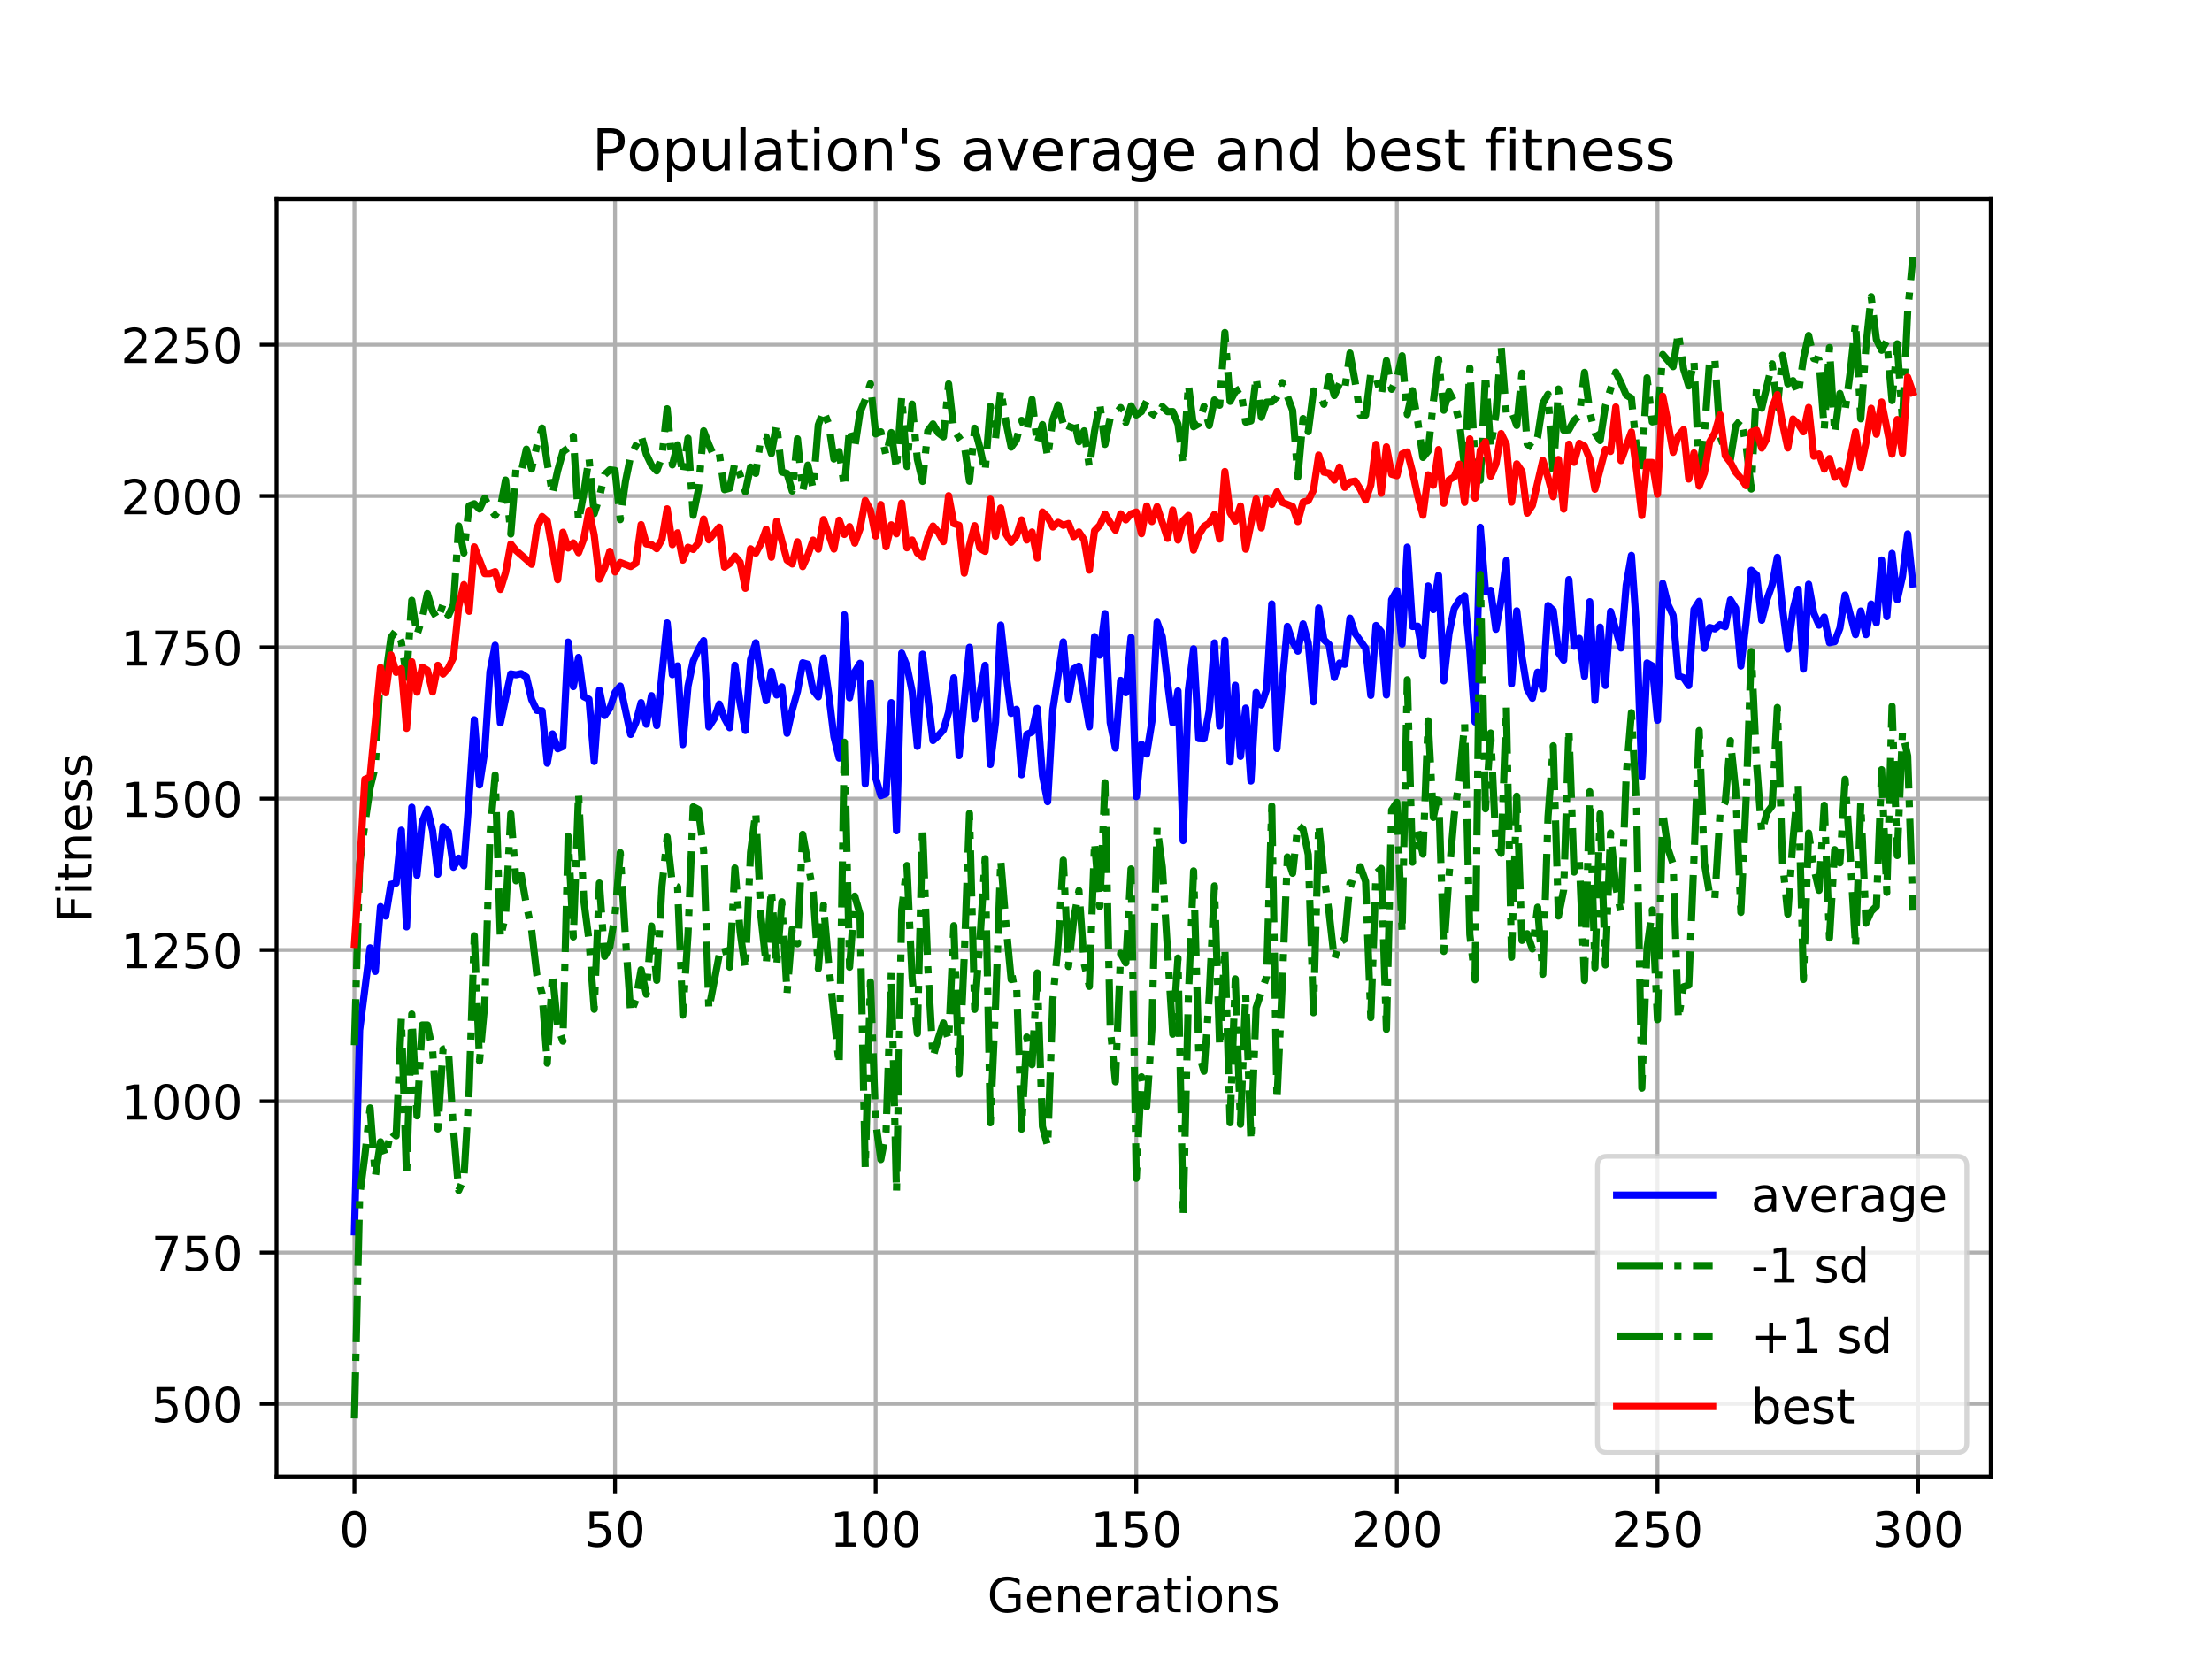 <?xml version="1.0" encoding="utf-8" standalone="no"?>
<!DOCTYPE svg PUBLIC "-//W3C//DTD SVG 1.1//EN"
  "http://www.w3.org/Graphics/SVG/1.1/DTD/svg11.dtd">
<!-- Created with matplotlib (https://matplotlib.org/) -->
<svg height="345.6pt" version="1.1" viewBox="0 0 460.8 345.6" width="460.8pt" xmlns="http://www.w3.org/2000/svg" xmlns:xlink="http://www.w3.org/1999/xlink">
 <defs>
  <style type="text/css">
*{stroke-linecap:butt;stroke-linejoin:round;}
  </style>
 </defs>
 <g id="figure_1">
  <g id="patch_1">
   <path d="M 0 345.6 
L 460.8 345.6 
L 460.8 0 
L 0 0 
z
" style="fill:#ffffff;"/>
  </g>
  <g id="axes_1">
   <g id="patch_2">
    <path d="M 57.6 307.584 
L 414.72 307.584 
L 414.72 41.472 
L 57.6 41.472 
z
" style="fill:#ffffff;"/>
   </g>
   <g id="matplotlib.axis_1">
    <g id="xtick_1">
     <g id="line2d_1">
      <path clip-path="url(#p740093c67d)" d="M 73.833 307.584 
L 73.833 41.472 
" style="fill:none;stroke:#b0b0b0;stroke-linecap:square;stroke-width:0.8;"/>
     </g>
     <g id="line2d_2">
      <defs>
       <path d="M 0 0 
L 0 3.5 
" id="mdb027f3cef" style="stroke:#000000;stroke-width:0.8;"/>
      </defs>
      <g>
       <use style="stroke:#000000;stroke-width:0.8;" x="73.833" xlink:href="#mdb027f3cef" y="307.584"/>
      </g>
     </g>
     <g id="text_1">
      <!-- 0 -->
      <defs>
       <path d="M 31.781 66.406 
Q 24.172 66.406 20.328 58.906 
Q 16.5 51.422 16.5 36.375 
Q 16.5 21.391 20.328 13.891 
Q 24.172 6.391 31.781 6.391 
Q 39.453 6.391 43.281 13.891 
Q 47.125 21.391 47.125 36.375 
Q 47.125 51.422 43.281 58.906 
Q 39.453 66.406 31.781 66.406 
z
M 31.781 74.219 
Q 44.047 74.219 50.516 64.516 
Q 56.984 54.828 56.984 36.375 
Q 56.984 17.969 50.516 8.266 
Q 44.047 -1.422 31.781 -1.422 
Q 19.531 -1.422 13.062 8.266 
Q 6.594 17.969 6.594 36.375 
Q 6.594 54.828 13.062 64.516 
Q 19.531 74.219 31.781 74.219 
z
" id="DejaVuSans-48"/>
      </defs>
      <g transform="translate(70.651 322.182)scale(0.1 -0.1)">
       <use xlink:href="#DejaVuSans-48"/>
      </g>
     </g>
    </g>
    <g id="xtick_2">
     <g id="line2d_3">
      <path clip-path="url(#p740093c67d)" d="M 128.123 307.584 
L 128.123 41.472 
" style="fill:none;stroke:#b0b0b0;stroke-linecap:square;stroke-width:0.8;"/>
     </g>
     <g id="line2d_4">
      <g>
       <use style="stroke:#000000;stroke-width:0.8;" x="128.123" xlink:href="#mdb027f3cef" y="307.584"/>
      </g>
     </g>
     <g id="text_2">
      <!-- 50 -->
      <defs>
       <path d="M 10.797 72.906 
L 49.516 72.906 
L 49.516 64.594 
L 19.828 64.594 
L 19.828 46.734 
Q 21.969 47.469 24.109 47.828 
Q 26.266 48.188 28.422 48.188 
Q 40.625 48.188 47.75 41.5 
Q 54.891 34.812 54.891 23.391 
Q 54.891 11.625 47.562 5.094 
Q 40.234 -1.422 26.906 -1.422 
Q 22.312 -1.422 17.547 -0.641 
Q 12.797 0.141 7.719 1.703 
L 7.719 11.625 
Q 12.109 9.234 16.797 8.062 
Q 21.484 6.891 26.703 6.891 
Q 35.156 6.891 40.078 11.328 
Q 45.016 15.766 45.016 23.391 
Q 45.016 31 40.078 35.438 
Q 35.156 39.891 26.703 39.891 
Q 22.75 39.891 18.812 39.016 
Q 14.891 38.141 10.797 36.281 
z
" id="DejaVuSans-53"/>
      </defs>
      <g transform="translate(121.76 322.182)scale(0.1 -0.1)">
       <use xlink:href="#DejaVuSans-53"/>
       <use x="63.623" xlink:href="#DejaVuSans-48"/>
      </g>
     </g>
    </g>
    <g id="xtick_3">
     <g id="line2d_5">
      <path clip-path="url(#p740093c67d)" d="M 182.413 307.584 
L 182.413 41.472 
" style="fill:none;stroke:#b0b0b0;stroke-linecap:square;stroke-width:0.8;"/>
     </g>
     <g id="line2d_6">
      <g>
       <use style="stroke:#000000;stroke-width:0.8;" x="182.413" xlink:href="#mdb027f3cef" y="307.584"/>
      </g>
     </g>
     <g id="text_3">
      <!-- 100 -->
      <defs>
       <path d="M 12.406 8.297 
L 28.516 8.297 
L 28.516 63.922 
L 10.984 60.406 
L 10.984 69.391 
L 28.422 72.906 
L 38.281 72.906 
L 38.281 8.297 
L 54.391 8.297 
L 54.391 0 
L 12.406 0 
z
" id="DejaVuSans-49"/>
      </defs>
      <g transform="translate(172.869 322.182)scale(0.1 -0.1)">
       <use xlink:href="#DejaVuSans-49"/>
       <use x="63.623" xlink:href="#DejaVuSans-48"/>
       <use x="127.246" xlink:href="#DejaVuSans-48"/>
      </g>
     </g>
    </g>
    <g id="xtick_4">
     <g id="line2d_7">
      <path clip-path="url(#p740093c67d)" d="M 236.703 307.584 
L 236.703 41.472 
" style="fill:none;stroke:#b0b0b0;stroke-linecap:square;stroke-width:0.8;"/>
     </g>
     <g id="line2d_8">
      <g>
       <use style="stroke:#000000;stroke-width:0.8;" x="236.703" xlink:href="#mdb027f3cef" y="307.584"/>
      </g>
     </g>
     <g id="text_4">
      <!-- 150 -->
      <g transform="translate(227.159 322.182)scale(0.1 -0.1)">
       <use xlink:href="#DejaVuSans-49"/>
       <use x="63.623" xlink:href="#DejaVuSans-53"/>
       <use x="127.246" xlink:href="#DejaVuSans-48"/>
      </g>
     </g>
    </g>
    <g id="xtick_5">
     <g id="line2d_9">
      <path clip-path="url(#p740093c67d)" d="M 290.993 307.584 
L 290.993 41.472 
" style="fill:none;stroke:#b0b0b0;stroke-linecap:square;stroke-width:0.8;"/>
     </g>
     <g id="line2d_10">
      <g>
       <use style="stroke:#000000;stroke-width:0.8;" x="290.993" xlink:href="#mdb027f3cef" y="307.584"/>
      </g>
     </g>
     <g id="text_5">
      <!-- 200 -->
      <defs>
       <path d="M 19.188 8.297 
L 53.609 8.297 
L 53.609 0 
L 7.328 0 
L 7.328 8.297 
Q 12.938 14.109 22.625 23.891 
Q 32.328 33.688 34.812 36.531 
Q 39.547 41.844 41.422 45.531 
Q 43.312 49.219 43.312 52.781 
Q 43.312 58.594 39.234 62.25 
Q 35.156 65.922 28.609 65.922 
Q 23.969 65.922 18.812 64.312 
Q 13.672 62.703 7.812 59.422 
L 7.812 69.391 
Q 13.766 71.781 18.938 73 
Q 24.125 74.219 28.422 74.219 
Q 39.75 74.219 46.484 68.547 
Q 53.219 62.891 53.219 53.422 
Q 53.219 48.922 51.531 44.891 
Q 49.859 40.875 45.406 35.406 
Q 44.188 33.984 37.641 27.219 
Q 31.109 20.453 19.188 8.297 
z
" id="DejaVuSans-50"/>
      </defs>
      <g transform="translate(281.449 322.182)scale(0.1 -0.1)">
       <use xlink:href="#DejaVuSans-50"/>
       <use x="63.623" xlink:href="#DejaVuSans-48"/>
       <use x="127.246" xlink:href="#DejaVuSans-48"/>
      </g>
     </g>
    </g>
    <g id="xtick_6">
     <g id="line2d_11">
      <path clip-path="url(#p740093c67d)" d="M 345.283 307.584 
L 345.283 41.472 
" style="fill:none;stroke:#b0b0b0;stroke-linecap:square;stroke-width:0.8;"/>
     </g>
     <g id="line2d_12">
      <g>
       <use style="stroke:#000000;stroke-width:0.8;" x="345.283" xlink:href="#mdb027f3cef" y="307.584"/>
      </g>
     </g>
     <g id="text_6">
      <!-- 250 -->
      <g transform="translate(335.739 322.182)scale(0.1 -0.1)">
       <use xlink:href="#DejaVuSans-50"/>
       <use x="63.623" xlink:href="#DejaVuSans-53"/>
       <use x="127.246" xlink:href="#DejaVuSans-48"/>
      </g>
     </g>
    </g>
    <g id="xtick_7">
     <g id="line2d_13">
      <path clip-path="url(#p740093c67d)" d="M 399.573 307.584 
L 399.573 41.472 
" style="fill:none;stroke:#b0b0b0;stroke-linecap:square;stroke-width:0.8;"/>
     </g>
     <g id="line2d_14">
      <g>
       <use style="stroke:#000000;stroke-width:0.8;" x="399.573" xlink:href="#mdb027f3cef" y="307.584"/>
      </g>
     </g>
     <g id="text_7">
      <!-- 300 -->
      <defs>
       <path d="M 40.578 39.312 
Q 47.656 37.797 51.625 33 
Q 55.609 28.219 55.609 21.188 
Q 55.609 10.406 48.188 4.484 
Q 40.766 -1.422 27.094 -1.422 
Q 22.516 -1.422 17.656 -0.516 
Q 12.797 0.391 7.625 2.203 
L 7.625 11.719 
Q 11.719 9.328 16.594 8.109 
Q 21.484 6.891 26.812 6.891 
Q 36.078 6.891 40.938 10.547 
Q 45.797 14.203 45.797 21.188 
Q 45.797 27.641 41.281 31.266 
Q 36.766 34.906 28.719 34.906 
L 20.219 34.906 
L 20.219 43.016 
L 29.109 43.016 
Q 36.375 43.016 40.234 45.922 
Q 44.094 48.828 44.094 54.297 
Q 44.094 59.906 40.109 62.906 
Q 36.141 65.922 28.719 65.922 
Q 24.656 65.922 20.016 65.031 
Q 15.375 64.156 9.812 62.312 
L 9.812 71.094 
Q 15.438 72.656 20.344 73.438 
Q 25.25 74.219 29.594 74.219 
Q 40.828 74.219 47.359 69.109 
Q 53.906 64.016 53.906 55.328 
Q 53.906 49.266 50.438 45.094 
Q 46.969 40.922 40.578 39.312 
z
" id="DejaVuSans-51"/>
      </defs>
      <g transform="translate(390.029 322.182)scale(0.1 -0.1)">
       <use xlink:href="#DejaVuSans-51"/>
       <use x="63.623" xlink:href="#DejaVuSans-48"/>
       <use x="127.246" xlink:href="#DejaVuSans-48"/>
      </g>
     </g>
    </g>
    <g id="text_8">
     <!-- Generations -->
     <defs>
      <path d="M 59.516 10.406 
L 59.516 29.984 
L 43.406 29.984 
L 43.406 38.094 
L 69.281 38.094 
L 69.281 6.781 
Q 63.578 2.734 56.688 0.656 
Q 49.812 -1.422 42 -1.422 
Q 24.906 -1.422 15.25 8.562 
Q 5.609 18.562 5.609 36.375 
Q 5.609 54.25 15.25 64.234 
Q 24.906 74.219 42 74.219 
Q 49.125 74.219 55.547 72.453 
Q 61.969 70.703 67.391 67.281 
L 67.391 56.781 
Q 61.922 61.422 55.766 63.766 
Q 49.609 66.109 42.828 66.109 
Q 29.438 66.109 22.719 58.641 
Q 16.016 51.172 16.016 36.375 
Q 16.016 21.625 22.719 14.156 
Q 29.438 6.688 42.828 6.688 
Q 48.047 6.688 52.141 7.594 
Q 56.25 8.5 59.516 10.406 
z
" id="DejaVuSans-71"/>
      <path d="M 56.203 29.594 
L 56.203 25.203 
L 14.891 25.203 
Q 15.484 15.922 20.484 11.062 
Q 25.484 6.203 34.422 6.203 
Q 39.594 6.203 44.453 7.469 
Q 49.312 8.734 54.109 11.281 
L 54.109 2.781 
Q 49.266 0.734 44.188 -0.344 
Q 39.109 -1.422 33.891 -1.422 
Q 20.797 -1.422 13.156 6.188 
Q 5.516 13.812 5.516 26.812 
Q 5.516 40.234 12.766 48.109 
Q 20.016 56 32.328 56 
Q 43.359 56 49.781 48.891 
Q 56.203 41.797 56.203 29.594 
z
M 47.219 32.234 
Q 47.125 39.594 43.094 43.984 
Q 39.062 48.391 32.422 48.391 
Q 24.906 48.391 20.391 44.141 
Q 15.875 39.891 15.188 32.172 
z
" id="DejaVuSans-101"/>
      <path d="M 54.891 33.016 
L 54.891 0 
L 45.906 0 
L 45.906 32.719 
Q 45.906 40.484 42.875 44.328 
Q 39.844 48.188 33.797 48.188 
Q 26.516 48.188 22.312 43.547 
Q 18.109 38.922 18.109 30.906 
L 18.109 0 
L 9.078 0 
L 9.078 54.688 
L 18.109 54.688 
L 18.109 46.188 
Q 21.344 51.125 25.703 53.562 
Q 30.078 56 35.797 56 
Q 45.219 56 50.047 50.172 
Q 54.891 44.344 54.891 33.016 
z
" id="DejaVuSans-110"/>
      <path d="M 41.109 46.297 
Q 39.594 47.172 37.812 47.578 
Q 36.031 48 33.891 48 
Q 26.266 48 22.188 43.047 
Q 18.109 38.094 18.109 28.812 
L 18.109 0 
L 9.078 0 
L 9.078 54.688 
L 18.109 54.688 
L 18.109 46.188 
Q 20.953 51.172 25.484 53.578 
Q 30.031 56 36.531 56 
Q 37.453 56 38.578 55.875 
Q 39.703 55.766 41.062 55.516 
z
" id="DejaVuSans-114"/>
      <path d="M 34.281 27.484 
Q 23.391 27.484 19.188 25 
Q 14.984 22.516 14.984 16.5 
Q 14.984 11.719 18.141 8.906 
Q 21.297 6.109 26.703 6.109 
Q 34.188 6.109 38.703 11.406 
Q 43.219 16.703 43.219 25.484 
L 43.219 27.484 
z
M 52.203 31.203 
L 52.203 0 
L 43.219 0 
L 43.219 8.297 
Q 40.141 3.328 35.547 0.953 
Q 30.953 -1.422 24.312 -1.422 
Q 15.922 -1.422 10.953 3.297 
Q 6 8.016 6 15.922 
Q 6 25.141 12.172 29.828 
Q 18.359 34.516 30.609 34.516 
L 43.219 34.516 
L 43.219 35.406 
Q 43.219 41.609 39.141 45 
Q 35.062 48.391 27.688 48.391 
Q 23 48.391 18.547 47.266 
Q 14.109 46.141 10.016 43.891 
L 10.016 52.203 
Q 14.938 54.109 19.578 55.047 
Q 24.219 56 28.609 56 
Q 40.484 56 46.344 49.844 
Q 52.203 43.703 52.203 31.203 
z
" id="DejaVuSans-97"/>
      <path d="M 18.312 70.219 
L 18.312 54.688 
L 36.812 54.688 
L 36.812 47.703 
L 18.312 47.703 
L 18.312 18.016 
Q 18.312 11.328 20.141 9.422 
Q 21.969 7.516 27.594 7.516 
L 36.812 7.516 
L 36.812 0 
L 27.594 0 
Q 17.188 0 13.234 3.875 
Q 9.281 7.766 9.281 18.016 
L 9.281 47.703 
L 2.688 47.703 
L 2.688 54.688 
L 9.281 54.688 
L 9.281 70.219 
z
" id="DejaVuSans-116"/>
      <path d="M 9.422 54.688 
L 18.406 54.688 
L 18.406 0 
L 9.422 0 
z
M 9.422 75.984 
L 18.406 75.984 
L 18.406 64.594 
L 9.422 64.594 
z
" id="DejaVuSans-105"/>
      <path d="M 30.609 48.391 
Q 23.391 48.391 19.188 42.75 
Q 14.984 37.109 14.984 27.297 
Q 14.984 17.484 19.156 11.844 
Q 23.344 6.203 30.609 6.203 
Q 37.797 6.203 41.984 11.859 
Q 46.188 17.531 46.188 27.297 
Q 46.188 37.016 41.984 42.703 
Q 37.797 48.391 30.609 48.391 
z
M 30.609 56 
Q 42.328 56 49.016 48.375 
Q 55.719 40.766 55.719 27.297 
Q 55.719 13.875 49.016 6.219 
Q 42.328 -1.422 30.609 -1.422 
Q 18.844 -1.422 12.172 6.219 
Q 5.516 13.875 5.516 27.297 
Q 5.516 40.766 12.172 48.375 
Q 18.844 56 30.609 56 
z
" id="DejaVuSans-111"/>
      <path d="M 44.281 53.078 
L 44.281 44.578 
Q 40.484 46.531 36.375 47.5 
Q 32.281 48.484 27.875 48.484 
Q 21.188 48.484 17.844 46.438 
Q 14.5 44.391 14.5 40.281 
Q 14.5 37.156 16.891 35.375 
Q 19.281 33.594 26.516 31.984 
L 29.594 31.297 
Q 39.156 29.25 43.188 25.516 
Q 47.219 21.781 47.219 15.094 
Q 47.219 7.469 41.188 3.016 
Q 35.156 -1.422 24.609 -1.422 
Q 20.219 -1.422 15.453 -0.562 
Q 10.688 0.297 5.422 2 
L 5.422 11.281 
Q 10.406 8.688 15.234 7.391 
Q 20.062 6.109 24.812 6.109 
Q 31.156 6.109 34.562 8.281 
Q 37.984 10.453 37.984 14.406 
Q 37.984 18.062 35.516 20.016 
Q 33.062 21.969 24.703 23.781 
L 21.578 24.516 
Q 13.234 26.266 9.516 29.906 
Q 5.812 33.547 5.812 39.891 
Q 5.812 47.609 11.281 51.797 
Q 16.75 56 26.812 56 
Q 31.781 56 36.172 55.266 
Q 40.578 54.547 44.281 53.078 
z
" id="DejaVuSans-115"/>
     </defs>
     <g transform="translate(205.662 335.861)scale(0.1 -0.1)">
      <use xlink:href="#DejaVuSans-71"/>
      <use x="77.49" xlink:href="#DejaVuSans-101"/>
      <use x="139.014" xlink:href="#DejaVuSans-110"/>
      <use x="202.393" xlink:href="#DejaVuSans-101"/>
      <use x="263.916" xlink:href="#DejaVuSans-114"/>
      <use x="305.029" xlink:href="#DejaVuSans-97"/>
      <use x="366.309" xlink:href="#DejaVuSans-116"/>
      <use x="405.518" xlink:href="#DejaVuSans-105"/>
      <use x="433.301" xlink:href="#DejaVuSans-111"/>
      <use x="494.482" xlink:href="#DejaVuSans-110"/>
      <use x="557.861" xlink:href="#DejaVuSans-115"/>
     </g>
    </g>
   </g>
   <g id="matplotlib.axis_2">
    <g id="ytick_1">
     <g id="line2d_15">
      <path clip-path="url(#p740093c67d)" d="M 57.6 292.453 
L 414.72 292.453 
" style="fill:none;stroke:#b0b0b0;stroke-linecap:square;stroke-width:0.8;"/>
     </g>
     <g id="line2d_16">
      <defs>
       <path d="M 0 0 
L -3.5 0 
" id="mb8bc214960" style="stroke:#000000;stroke-width:0.8;"/>
      </defs>
      <g>
       <use style="stroke:#000000;stroke-width:0.8;" x="57.6" xlink:href="#mb8bc214960" y="292.453"/>
      </g>
     </g>
     <g id="text_9">
      <!-- 500 -->
      <g transform="translate(31.512 296.252)scale(0.1 -0.1)">
       <use xlink:href="#DejaVuSans-53"/>
       <use x="63.623" xlink:href="#DejaVuSans-48"/>
       <use x="127.246" xlink:href="#DejaVuSans-48"/>
      </g>
     </g>
    </g>
    <g id="ytick_2">
     <g id="line2d_17">
      <path clip-path="url(#p740093c67d)" d="M 57.6 260.931 
L 414.72 260.931 
" style="fill:none;stroke:#b0b0b0;stroke-linecap:square;stroke-width:0.8;"/>
     </g>
     <g id="line2d_18">
      <g>
       <use style="stroke:#000000;stroke-width:0.8;" x="57.6" xlink:href="#mb8bc214960" y="260.931"/>
      </g>
     </g>
     <g id="text_10">
      <!-- 750 -->
      <defs>
       <path d="M 8.203 72.906 
L 55.078 72.906 
L 55.078 68.703 
L 28.609 0 
L 18.312 0 
L 43.219 64.594 
L 8.203 64.594 
z
" id="DejaVuSans-55"/>
      </defs>
      <g transform="translate(31.512 264.731)scale(0.1 -0.1)">
       <use xlink:href="#DejaVuSans-55"/>
       <use x="63.623" xlink:href="#DejaVuSans-53"/>
       <use x="127.246" xlink:href="#DejaVuSans-48"/>
      </g>
     </g>
    </g>
    <g id="ytick_3">
     <g id="line2d_19">
      <path clip-path="url(#p740093c67d)" d="M 57.6 229.41 
L 414.72 229.41 
" style="fill:none;stroke:#b0b0b0;stroke-linecap:square;stroke-width:0.8;"/>
     </g>
     <g id="line2d_20">
      <g>
       <use style="stroke:#000000;stroke-width:0.8;" x="57.6" xlink:href="#mb8bc214960" y="229.41"/>
      </g>
     </g>
     <g id="text_11">
      <!-- 1000 -->
      <g transform="translate(25.15 233.209)scale(0.1 -0.1)">
       <use xlink:href="#DejaVuSans-49"/>
       <use x="63.623" xlink:href="#DejaVuSans-48"/>
       <use x="127.246" xlink:href="#DejaVuSans-48"/>
       <use x="190.869" xlink:href="#DejaVuSans-48"/>
      </g>
     </g>
    </g>
    <g id="ytick_4">
     <g id="line2d_21">
      <path clip-path="url(#p740093c67d)" d="M 57.6 197.889 
L 414.72 197.889 
" style="fill:none;stroke:#b0b0b0;stroke-linecap:square;stroke-width:0.8;"/>
     </g>
     <g id="line2d_22">
      <g>
       <use style="stroke:#000000;stroke-width:0.8;" x="57.6" xlink:href="#mb8bc214960" y="197.889"/>
      </g>
     </g>
     <g id="text_12">
      <!-- 1250 -->
      <g transform="translate(25.15 201.688)scale(0.1 -0.1)">
       <use xlink:href="#DejaVuSans-49"/>
       <use x="63.623" xlink:href="#DejaVuSans-50"/>
       <use x="127.246" xlink:href="#DejaVuSans-53"/>
       <use x="190.869" xlink:href="#DejaVuSans-48"/>
      </g>
     </g>
    </g>
    <g id="ytick_5">
     <g id="line2d_23">
      <path clip-path="url(#p740093c67d)" d="M 57.6 166.368 
L 414.72 166.368 
" style="fill:none;stroke:#b0b0b0;stroke-linecap:square;stroke-width:0.8;"/>
     </g>
     <g id="line2d_24">
      <g>
       <use style="stroke:#000000;stroke-width:0.8;" x="57.6" xlink:href="#mb8bc214960" y="166.368"/>
      </g>
     </g>
     <g id="text_13">
      <!-- 1500 -->
      <g transform="translate(25.15 170.167)scale(0.1 -0.1)">
       <use xlink:href="#DejaVuSans-49"/>
       <use x="63.623" xlink:href="#DejaVuSans-53"/>
       <use x="127.246" xlink:href="#DejaVuSans-48"/>
       <use x="190.869" xlink:href="#DejaVuSans-48"/>
      </g>
     </g>
    </g>
    <g id="ytick_6">
     <g id="line2d_25">
      <path clip-path="url(#p740093c67d)" d="M 57.6 134.847 
L 414.72 134.847 
" style="fill:none;stroke:#b0b0b0;stroke-linecap:square;stroke-width:0.8;"/>
     </g>
     <g id="line2d_26">
      <g>
       <use style="stroke:#000000;stroke-width:0.8;" x="57.6" xlink:href="#mb8bc214960" y="134.847"/>
      </g>
     </g>
     <g id="text_14">
      <!-- 1750 -->
      <g transform="translate(25.15 138.646)scale(0.1 -0.1)">
       <use xlink:href="#DejaVuSans-49"/>
       <use x="63.623" xlink:href="#DejaVuSans-55"/>
       <use x="127.246" xlink:href="#DejaVuSans-53"/>
       <use x="190.869" xlink:href="#DejaVuSans-48"/>
      </g>
     </g>
    </g>
    <g id="ytick_7">
     <g id="line2d_27">
      <path clip-path="url(#p740093c67d)" d="M 57.6 103.325 
L 414.72 103.325 
" style="fill:none;stroke:#b0b0b0;stroke-linecap:square;stroke-width:0.8;"/>
     </g>
     <g id="line2d_28">
      <g>
       <use style="stroke:#000000;stroke-width:0.8;" x="57.6" xlink:href="#mb8bc214960" y="103.325"/>
      </g>
     </g>
     <g id="text_15">
      <!-- 2000 -->
      <g transform="translate(25.15 107.125)scale(0.1 -0.1)">
       <use xlink:href="#DejaVuSans-50"/>
       <use x="63.623" xlink:href="#DejaVuSans-48"/>
       <use x="127.246" xlink:href="#DejaVuSans-48"/>
       <use x="190.869" xlink:href="#DejaVuSans-48"/>
      </g>
     </g>
    </g>
    <g id="ytick_8">
     <g id="line2d_29">
      <path clip-path="url(#p740093c67d)" d="M 57.6 71.804 
L 414.72 71.804 
" style="fill:none;stroke:#b0b0b0;stroke-linecap:square;stroke-width:0.8;"/>
     </g>
     <g id="line2d_30">
      <g>
       <use style="stroke:#000000;stroke-width:0.8;" x="57.6" xlink:href="#mb8bc214960" y="71.804"/>
      </g>
     </g>
     <g id="text_16">
      <!-- 2250 -->
      <g transform="translate(25.15 75.603)scale(0.1 -0.1)">
       <use xlink:href="#DejaVuSans-50"/>
       <use x="63.623" xlink:href="#DejaVuSans-50"/>
       <use x="127.246" xlink:href="#DejaVuSans-53"/>
       <use x="190.869" xlink:href="#DejaVuSans-48"/>
      </g>
     </g>
    </g>
    <g id="text_17">
     <!-- Fitness -->
     <defs>
      <path d="M 9.812 72.906 
L 51.703 72.906 
L 51.703 64.594 
L 19.672 64.594 
L 19.672 43.109 
L 48.578 43.109 
L 48.578 34.812 
L 19.672 34.812 
L 19.672 0 
L 9.812 0 
z
" id="DejaVuSans-70"/>
     </defs>
     <g transform="translate(19.07 192.202)rotate(-90)scale(0.1 -0.1)">
      <use xlink:href="#DejaVuSans-70"/>
      <use x="57.41" xlink:href="#DejaVuSans-105"/>
      <use x="85.193" xlink:href="#DejaVuSans-116"/>
      <use x="124.402" xlink:href="#DejaVuSans-110"/>
      <use x="187.781" xlink:href="#DejaVuSans-101"/>
      <use x="249.305" xlink:href="#DejaVuSans-115"/>
      <use x="301.404" xlink:href="#DejaVuSans-115"/>
     </g>
    </g>
   </g>
   <g id="line2d_31">
    <path clip-path="url(#p740093c67d)" d="M 73.833 256.61 
L 74.919 214.611 
L 77.09 197.454 
L 78.176 202.368 
L 79.262 188.867 
L 80.348 190.83 
L 81.433 184.225 
L 82.519 183.977 
L 83.605 172.938 
L 84.691 193.079 
L 85.777 168.155 
L 86.862 182.341 
L 87.948 171.187 
L 89.034 168.592 
L 90.12 173.033 
L 91.206 182.113 
L 92.291 172.214 
L 93.377 173.279 
L 94.463 180.67 
L 95.549 178.779 
L 96.635 180.361 
L 97.72 166.261 
L 98.806 149.938 
L 99.892 163.528 
L 100.978 156.478 
L 102.064 139.941 
L 103.149 134.411 
L 104.235 150.592 
L 106.407 140.389 
L 107.493 140.574 
L 108.578 140.332 
L 109.664 141.047 
L 110.75 145.724 
L 111.836 147.987 
L 112.922 148.07 
L 114.007 158.997 
L 115.093 152.9 
L 116.179 155.974 
L 117.265 155.499 
L 118.351 133.759 
L 119.436 143.032 
L 120.522 136.953 
L 121.608 145.116 
L 122.694 145.668 
L 123.78 158.64 
L 124.865 143.78 
L 125.951 149.045 
L 127.037 147.566 
L 128.123 144.249 
L 129.209 142.935 
L 131.38 152.988 
L 132.466 150.512 
L 133.552 146.362 
L 134.638 150.869 
L 135.723 144.917 
L 136.809 151.156 
L 138.981 129.768 
L 140.067 140.549 
L 141.152 138.723 
L 142.238 155.113 
L 143.324 142.958 
L 144.41 137.706 
L 145.496 135.295 
L 146.581 133.457 
L 147.667 151.433 
L 148.753 149.722 
L 149.839 146.671 
L 150.925 149.603 
L 152.01 151.596 
L 153.096 138.604 
L 154.182 146.495 
L 155.268 152.178 
L 156.354 137.435 
L 157.439 133.911 
L 158.525 141.005 
L 159.611 145.965 
L 160.697 139.89 
L 161.783 144.772 
L 162.868 143.092 
L 163.954 152.758 
L 165.04 147.913 
L 166.126 144.016 
L 167.212 138.065 
L 168.297 138.381 
L 169.383 143.801 
L 170.469 145.162 
L 171.555 137.059 
L 172.641 144.644 
L 173.726 153.466 
L 174.812 157.922 
L 175.898 128.063 
L 176.984 145.364 
L 178.07 139.953 
L 179.155 138.182 
L 180.241 163.327 
L 181.327 142.243 
L 182.413 162.015 
L 183.499 165.751 
L 184.584 165.334 
L 185.67 146.366 
L 186.756 173.072 
L 187.842 136.045 
L 188.928 138.749 
L 190.013 144.004 
L 191.099 155.482 
L 192.185 136.282 
L 194.357 154.273 
L 195.442 153.269 
L 196.528 152.055 
L 197.614 148.355 
L 198.7 141.209 
L 199.786 157.399 
L 201.957 134.846 
L 203.043 149.738 
L 204.129 144.594 
L 205.215 138.603 
L 206.3 159.251 
L 207.386 150.447 
L 208.472 130.21 
L 209.558 140.25 
L 210.644 148.607 
L 211.729 147.77 
L 212.815 161.391 
L 213.901 152.987 
L 214.987 152.497 
L 216.073 147.581 
L 217.158 161.553 
L 218.244 167.009 
L 219.33 147.78 
L 221.502 133.721 
L 222.587 145.614 
L 223.673 139.337 
L 224.759 138.777 
L 226.931 151.402 
L 228.016 132.61 
L 229.102 136.469 
L 230.188 127.819 
L 231.274 150.518 
L 232.36 155.839 
L 233.445 141.736 
L 234.531 144.3 
L 235.617 132.787 
L 236.703 165.953 
L 237.789 155.029 
L 238.875 157.065 
L 239.96 150.317 
L 241.046 129.617 
L 242.132 132.666 
L 243.218 142.209 
L 244.304 150.584 
L 245.389 143.954 
L 246.475 175.114 
L 247.561 143.788 
L 248.647 135.16 
L 249.733 153.864 
L 250.818 153.916 
L 251.904 148.077 
L 252.99 133.938 
L 254.076 151.234 
L 255.162 133.406 
L 256.247 158.744 
L 257.333 142.754 
L 258.419 157.57 
L 259.505 147.513 
L 260.591 162.694 
L 261.676 144.262 
L 262.762 146.871 
L 263.848 143.623 
L 264.934 125.814 
L 266.02 155.929 
L 267.105 142.503 
L 268.191 130.489 
L 269.277 133.705 
L 270.363 135.641 
L 271.449 129.968 
L 272.534 133.979 
L 273.62 146.2 
L 274.706 126.677 
L 275.792 133.273 
L 276.878 134.287 
L 277.963 141.134 
L 279.049 138.121 
L 280.135 138.38 
L 281.221 128.778 
L 282.307 131.969 
L 284.478 135.056 
L 285.564 144.858 
L 286.65 130.302 
L 287.736 131.609 
L 288.821 144.777 
L 289.907 124.917 
L 290.993 123.017 
L 292.079 134.165 
L 293.165 113.98 
L 294.25 130.499 
L 295.336 130.446 
L 296.422 136.615 
L 297.508 122.067 
L 298.594 126.992 
L 299.679 119.865 
L 300.765 141.826 
L 301.851 131.985 
L 302.937 126.763 
L 304.023 125.024 
L 305.108 124.123 
L 306.194 135.679 
L 307.28 150.394 
L 308.366 109.846 
L 309.452 123.241 
L 310.537 122.964 
L 311.623 131.092 
L 312.709 124.939 
L 313.795 116.776 
L 314.881 142.486 
L 315.966 127.246 
L 317.052 136.822 
L 318.138 143.518 
L 319.224 145.456 
L 320.31 140.036 
L 321.395 143.479 
L 322.481 126.142 
L 323.567 127.162 
L 324.653 135.929 
L 325.739 137.526 
L 326.824 120.743 
L 327.91 134.621 
L 328.996 132.985 
L 330.082 140.913 
L 331.168 125.35 
L 332.253 145.906 
L 333.339 130.639 
L 334.425 142.8 
L 335.511 127.374 
L 337.682 134.979 
L 338.768 121.89 
L 339.854 115.705 
L 340.94 131.1 
L 342.026 161.829 
L 343.111 138.11 
L 344.197 138.721 
L 345.283 150.039 
L 346.369 121.525 
L 347.455 125.915 
L 348.54 128.194 
L 349.626 140.827 
L 350.712 141.191 
L 351.798 142.81 
L 352.884 126.965 
L 353.969 125.272 
L 355.055 135.05 
L 356.141 130.716 
L 357.227 131.012 
L 358.313 130.119 
L 359.398 130.553 
L 360.484 124.966 
L 361.57 126.716 
L 362.656 138.745 
L 363.742 129.693 
L 364.827 118.802 
L 365.913 119.771 
L 366.999 129.201 
L 368.085 124.911 
L 369.171 121.831 
L 370.256 116.1 
L 371.342 126.801 
L 372.428 135.199 
L 373.514 127.086 
L 374.6 122.762 
L 375.685 139.39 
L 376.771 121.711 
L 377.857 127.733 
L 378.943 130.231 
L 380.029 128.548 
L 381.114 133.893 
L 382.2 133.668 
L 383.286 130.862 
L 384.372 123.959 
L 386.543 132.206 
L 387.629 127.285 
L 388.715 132.2 
L 389.801 125.834 
L 390.887 129.76 
L 391.972 116.655 
L 393.058 128.461 
L 394.144 115.286 
L 395.23 124.924 
L 396.316 120.1 
L 397.401 111.224 
L 398.487 121.634 
L 398.487 121.634 
" style="fill:none;stroke:#0000ff;stroke-linecap:square;stroke-width:1.5;"/>
   </g>
   <g id="line2d_32">
    <path clip-path="url(#p740093c67d)" d="M 73.833 295.488 
L 74.919 249.198 
L 76.004 240.749 
L 77.09 230.798 
L 78.176 245.065 
L 79.262 237.85 
L 80.348 240.889 
L 81.433 235.624 
L 82.519 236.61 
L 83.605 212.168 
L 84.691 245.071 
L 85.777 211.248 
L 86.862 232.44 
L 87.948 213.527 
L 89.034 213.526 
L 90.12 218.774 
L 91.206 235.17 
L 92.291 218.58 
L 93.377 218.28 
L 94.463 235.367 
L 95.549 247.987 
L 96.635 245.513 
L 97.72 227.149 
L 98.806 194.931 
L 99.892 221.025 
L 100.978 209.192 
L 102.064 173.938 
L 103.149 161.444 
L 104.235 195.384 
L 105.321 190.609 
L 106.407 169.534 
L 107.493 183.487 
L 108.578 182.282 
L 109.664 188.525 
L 110.75 193.743 
L 111.836 203.136 
L 112.922 206.968 
L 114.007 221.487 
L 115.093 202.856 
L 116.179 213.926 
L 117.265 216.885 
L 118.351 174.183 
L 119.436 195.179 
L 120.522 165.279 
L 121.608 187.521 
L 122.694 195.901 
L 123.78 210.255 
L 124.865 183.96 
L 125.951 199.228 
L 127.037 197.27 
L 128.123 190.492 
L 129.209 177.62 
L 130.294 195.347 
L 131.38 211.016 
L 132.466 208.287 
L 133.552 202.021 
L 134.638 207.109 
L 135.723 192.905 
L 136.809 204.219 
L 137.895 184.623 
L 138.981 174.378 
L 140.067 184.255 
L 141.152 184.777 
L 142.238 211.471 
L 143.324 194.616 
L 144.41 168.072 
L 145.496 168.647 
L 146.581 177.164 
L 147.667 210.256 
L 149.839 198.877 
L 150.925 197.202 
L 152.01 201.483 
L 153.096 180.83 
L 154.182 194.091 
L 155.268 201.916 
L 156.354 177.565 
L 157.439 169.225 
L 158.525 190.978 
L 159.611 200.916 
L 160.697 185.294 
L 161.783 201.288 
L 162.868 187.862 
L 163.954 206.889 
L 165.04 193.535 
L 166.126 196.604 
L 167.212 173.812 
L 169.383 185.785 
L 170.469 201.798 
L 171.555 188.568 
L 172.641 200.939 
L 174.812 221.758 
L 175.898 154.614 
L 176.984 201.476 
L 178.07 186.695 
L 179.155 190.434 
L 180.241 243.401 
L 181.327 204.569 
L 182.413 233.642 
L 183.499 241.549 
L 184.584 235.768 
L 185.67 202.618 
L 186.756 248.376 
L 187.842 189.469 
L 188.928 180.309 
L 190.013 203.823 
L 191.099 215.299 
L 192.185 172.282 
L 193.271 201.341 
L 194.357 220.227 
L 195.442 216.376 
L 196.528 213.104 
L 197.614 216.744 
L 198.7 192.838 
L 199.786 223.678 
L 200.871 199.117 
L 201.957 169.447 
L 203.043 210.276 
L 204.129 195.91 
L 205.215 178.887 
L 206.3 233.895 
L 207.386 209.526 
L 208.472 179.195 
L 209.558 192.592 
L 210.644 204.062 
L 211.729 203.863 
L 212.815 235.214 
L 213.901 216.04 
L 214.987 221.793 
L 216.073 202.675 
L 217.158 234.655 
L 218.244 238.776 
L 219.33 208.165 
L 220.416 196.749 
L 221.502 179.196 
L 222.587 201.342 
L 223.673 191.483 
L 224.759 185.534 
L 225.845 200.705 
L 226.931 205.486 
L 228.016 175.429 
L 229.102 188.871 
L 230.188 163.061 
L 231.274 213.971 
L 232.36 225.35 
L 233.445 198.566 
L 234.531 200.59 
L 235.617 181.018 
L 236.703 245.465 
L 237.789 224.313 
L 238.875 230.563 
L 239.96 214.513 
L 241.046 172.36 
L 242.132 180.637 
L 244.304 215.439 
L 245.389 199.58 
L 246.475 253.384 
L 247.561 207.491 
L 248.647 181.424 
L 249.733 219.456 
L 250.818 223.164 
L 251.904 207.503 
L 252.99 184.557 
L 254.076 218.061 
L 255.162 197.542 
L 256.247 233.882 
L 257.333 203.919 
L 258.419 234.211 
L 259.505 207.086 
L 260.591 237.706 
L 261.676 209.921 
L 263.848 203.467 
L 264.934 167.918 
L 266.02 229.174 
L 267.105 205.318 
L 268.191 178.531 
L 269.277 181.928 
L 270.363 171.897 
L 271.449 172.744 
L 272.534 178.04 
L 273.62 210.969 
L 274.706 171.712 
L 275.792 182.336 
L 276.878 190.147 
L 277.963 199.879 
L 279.049 196.329 
L 280.135 195.654 
L 281.221 183.992 
L 282.307 184.308 
L 283.392 180.559 
L 284.478 183.637 
L 285.564 211.986 
L 286.65 181.94 
L 287.736 180.915 
L 288.821 214.427 
L 289.907 168.747 
L 290.993 167.136 
L 292.079 194.22 
L 293.165 141.613 
L 294.25 179.618 
L 295.336 173.14 
L 296.422 177.946 
L 297.508 150.151 
L 298.594 170.289 
L 299.679 164.922 
L 300.765 198.195 
L 301.851 182.381 
L 302.937 169.792 
L 304.023 162.113 
L 305.108 150.844 
L 306.194 194.679 
L 307.28 204.101 
L 308.366 119.658 
L 309.452 168.488 
L 310.537 152.704 
L 311.623 175.894 
L 312.709 177.771 
L 313.795 147.347 
L 314.881 199.401 
L 315.966 165.866 
L 317.052 195.904 
L 318.138 194.511 
L 319.224 197.674 
L 320.31 188.989 
L 321.395 202.959 
L 322.481 170.147 
L 323.567 155.372 
L 324.653 190.822 
L 325.739 185.425 
L 326.824 151.953 
L 327.91 181.672 
L 328.996 179.325 
L 330.082 204.251 
L 331.168 164.933 
L 332.253 201.609 
L 333.339 169.497 
L 334.425 201.012 
L 335.511 173.542 
L 336.597 184.721 
L 337.682 190.195 
L 338.768 161.496 
L 339.854 148.464 
L 340.94 168.473 
L 342.026 226.681 
L 343.111 197.512 
L 344.197 189.556 
L 345.283 212.411 
L 346.369 169.208 
L 347.455 176.772 
L 348.54 180.012 
L 349.626 212.329 
L 350.712 205.558 
L 351.798 205.23 
L 353.969 152.192 
L 355.055 179.806 
L 356.141 186.271 
L 357.227 187.282 
L 358.313 169.472 
L 359.398 167.114 
L 360.484 154.3 
L 361.57 164.693 
L 362.656 190.073 
L 363.742 166.625 
L 364.827 135.735 
L 365.913 158.928 
L 366.999 173.382 
L 368.085 169.307 
L 369.171 167.866 
L 370.256 147.379 
L 371.342 179.581 
L 372.428 190.432 
L 373.514 174.886 
L 374.6 163.317 
L 375.685 204.045 
L 376.771 173.541 
L 377.857 180.763 
L 378.943 185.471 
L 380.029 167.738 
L 381.114 195.39 
L 382.2 176.996 
L 383.286 179.748 
L 384.372 162.341 
L 385.458 178.515 
L 386.543 197.274 
L 387.629 167.32 
L 388.715 192.305 
L 389.801 189.868 
L 390.887 188.798 
L 391.972 160.356 
L 393.058 185.903 
L 394.144 147.118 
L 395.23 178.224 
L 396.316 152.518 
L 397.401 157.456 
L 398.487 189.701 
L 398.487 189.701 
" style="fill:none;stroke:#008000;stroke-dasharray:9.6,2.4,1.5,2.4;stroke-dashoffset:0;stroke-width:1.5;"/>
   </g>
   <g id="line2d_33">
    <path clip-path="url(#p740093c67d)" d="M 73.833 217.733 
L 74.919 180.024 
L 76.004 171.625 
L 77.09 164.11 
L 78.176 159.672 
L 79.262 139.884 
L 80.348 140.772 
L 81.433 132.826 
L 82.519 131.344 
L 83.605 133.709 
L 84.691 141.086 
L 85.777 125.061 
L 86.862 132.242 
L 87.948 128.847 
L 89.034 123.657 
L 90.12 127.293 
L 91.206 129.056 
L 92.291 125.848 
L 93.377 128.278 
L 94.463 125.974 
L 95.549 109.571 
L 96.635 115.21 
L 97.72 105.373 
L 98.806 104.944 
L 99.892 106.032 
L 100.978 103.764 
L 102.064 105.944 
L 103.149 107.378 
L 104.235 105.8 
L 105.321 100.005 
L 106.407 111.245 
L 107.493 97.661 
L 108.578 98.381 
L 109.664 93.568 
L 110.75 97.704 
L 111.836 92.837 
L 112.922 89.171 
L 114.007 96.507 
L 115.093 102.945 
L 116.179 98.022 
L 117.265 94.112 
L 118.351 93.335 
L 119.436 90.884 
L 120.522 108.626 
L 121.608 102.712 
L 122.694 95.436 
L 123.78 107.026 
L 124.865 103.6 
L 125.951 98.861 
L 127.037 97.863 
L 128.123 98.006 
L 129.209 108.25 
L 130.294 100.3 
L 131.38 94.961 
L 133.552 90.703 
L 134.638 94.63 
L 135.723 96.929 
L 136.809 98.092 
L 137.895 95.187 
L 138.981 85.157 
L 140.067 96.842 
L 141.152 92.669 
L 142.238 98.754 
L 143.324 91.3 
L 144.41 107.341 
L 145.496 101.943 
L 146.581 89.751 
L 147.667 92.609 
L 148.753 95.094 
L 149.839 94.464 
L 150.925 102.004 
L 152.01 101.709 
L 153.096 96.379 
L 154.182 98.9 
L 155.268 102.44 
L 156.354 97.305 
L 157.439 98.597 
L 158.525 91.033 
L 159.611 91.015 
L 160.697 94.485 
L 161.783 88.257 
L 162.868 98.322 
L 163.954 98.627 
L 165.04 102.291 
L 166.126 91.428 
L 167.212 102.318 
L 168.297 96.888 
L 169.383 101.817 
L 170.469 88.526 
L 171.555 85.55 
L 172.641 88.35 
L 173.726 95.616 
L 174.812 94.086 
L 175.898 101.512 
L 176.984 89.251 
L 178.07 93.211 
L 179.155 85.929 
L 180.241 83.254 
L 181.327 79.918 
L 182.413 90.388 
L 183.499 89.953 
L 184.584 94.9 
L 185.67 90.113 
L 186.756 97.768 
L 187.842 82.622 
L 188.928 97.188 
L 190.013 84.186 
L 191.099 95.665 
L 192.185 100.281 
L 193.271 89.799 
L 194.357 88.319 
L 195.442 90.162 
L 196.528 91.005 
L 197.614 79.967 
L 198.7 89.581 
L 200.871 92.675 
L 201.957 100.245 
L 203.043 89.199 
L 204.129 93.278 
L 205.215 98.319 
L 206.3 84.607 
L 207.386 91.367 
L 208.472 81.224 
L 209.558 87.908 
L 210.644 93.152 
L 211.729 91.677 
L 212.815 87.568 
L 213.901 89.934 
L 214.987 83.202 
L 216.073 92.487 
L 217.158 88.45 
L 218.244 95.242 
L 219.33 87.396 
L 220.416 84.34 
L 221.502 88.245 
L 222.587 89.886 
L 223.673 87.191 
L 224.759 92.021 
L 225.845 89.753 
L 226.931 97.319 
L 228.016 89.791 
L 229.102 84.066 
L 230.188 92.577 
L 231.274 87.066 
L 232.36 86.329 
L 233.445 84.905 
L 234.531 88.009 
L 235.617 84.555 
L 236.703 86.44 
L 237.789 85.744 
L 238.875 83.568 
L 239.96 86.122 
L 241.046 86.875 
L 242.132 84.695 
L 243.218 85.749 
L 244.304 85.729 
L 245.389 88.328 
L 246.475 96.845 
L 247.561 80.086 
L 248.647 88.897 
L 249.733 88.271 
L 250.818 84.669 
L 251.904 88.65 
L 252.99 83.319 
L 254.076 84.407 
L 255.162 69.27 
L 256.247 83.606 
L 257.333 81.589 
L 258.419 80.93 
L 259.505 87.939 
L 260.591 87.682 
L 261.676 78.602 
L 262.762 86.924 
L 263.848 83.779 
L 264.934 83.71 
L 266.02 82.684 
L 267.105 79.688 
L 269.277 85.482 
L 270.363 99.385 
L 271.449 87.192 
L 272.534 89.918 
L 273.62 81.432 
L 274.706 81.642 
L 275.792 84.21 
L 276.878 78.427 
L 277.963 82.388 
L 279.049 79.913 
L 280.135 81.106 
L 281.221 73.563 
L 282.307 79.631 
L 283.392 86.452 
L 284.478 86.476 
L 285.564 77.73 
L 286.65 78.664 
L 287.736 82.304 
L 288.821 75.126 
L 289.907 81.088 
L 290.993 78.899 
L 292.079 74.11 
L 293.165 86.347 
L 294.25 81.38 
L 295.336 87.752 
L 296.422 95.285 
L 297.508 93.983 
L 298.594 83.696 
L 299.679 74.808 
L 300.765 85.456 
L 301.851 81.588 
L 302.937 83.733 
L 304.023 87.934 
L 305.108 97.403 
L 306.194 76.678 
L 307.28 96.687 
L 308.366 100.033 
L 309.452 77.994 
L 310.537 93.225 
L 311.623 86.29 
L 312.709 72.107 
L 313.795 86.206 
L 314.881 85.571 
L 315.966 88.626 
L 317.052 77.74 
L 318.138 92.525 
L 319.224 93.238 
L 320.31 91.084 
L 321.395 83.999 
L 322.481 82.137 
L 323.567 98.951 
L 324.653 81.036 
L 325.739 89.627 
L 326.824 89.534 
L 327.91 87.569 
L 328.996 86.646 
L 330.082 77.575 
L 331.168 85.768 
L 332.253 90.202 
L 333.339 91.781 
L 334.425 84.587 
L 336.597 77.532 
L 337.682 79.762 
L 338.768 82.284 
L 339.854 82.945 
L 340.94 93.728 
L 342.026 96.978 
L 343.111 78.708 
L 344.197 87.887 
L 345.283 87.667 
L 346.369 73.842 
L 348.54 76.377 
L 349.626 69.324 
L 350.712 76.824 
L 351.798 80.391 
L 352.884 75.191 
L 353.969 98.351 
L 355.055 90.294 
L 356.141 75.16 
L 357.227 74.743 
L 358.313 90.766 
L 359.398 93.992 
L 360.484 95.632 
L 361.57 88.739 
L 362.656 87.417 
L 363.742 92.761 
L 364.827 101.87 
L 365.913 80.613 
L 366.999 85.021 
L 369.171 75.796 
L 370.256 84.821 
L 371.342 74.021 
L 372.428 79.966 
L 373.514 79.287 
L 374.6 82.207 
L 375.685 74.734 
L 376.771 69.881 
L 377.857 74.703 
L 378.943 74.991 
L 380.029 89.359 
L 381.114 72.395 
L 382.2 90.339 
L 383.286 81.975 
L 384.372 85.576 
L 385.458 77.367 
L 386.543 67.138 
L 387.629 87.251 
L 388.715 72.096 
L 389.801 61.8 
L 390.887 70.721 
L 391.972 72.954 
L 393.058 71.019 
L 394.144 83.454 
L 395.23 71.624 
L 396.316 87.681 
L 397.401 64.992 
L 398.487 53.568 
L 398.487 53.568 
" style="fill:none;stroke:#008000;stroke-dasharray:9.6,2.4,1.5,2.4;stroke-dashoffset:0;stroke-width:1.5;"/>
   </g>
   <g id="line2d_34">
    <path clip-path="url(#p740093c67d)" d="M 73.833 196.732 
L 74.919 180.606 
L 76.004 162.346 
L 77.09 161.881 
L 79.262 139.051 
L 80.348 144.299 
L 81.433 136.427 
L 82.519 140.072 
L 83.605 139.298 
L 84.691 151.739 
L 85.777 137.858 
L 86.862 144.187 
L 87.948 138.974 
L 89.034 139.631 
L 90.12 144.149 
L 91.206 138.6 
L 92.291 140.418 
L 93.377 139.222 
L 94.463 136.983 
L 95.549 126.402 
L 96.635 121.789 
L 97.72 127.346 
L 98.806 113.928 
L 100.978 119.482 
L 102.064 119.49 
L 103.149 119.082 
L 104.235 122.792 
L 105.321 119.245 
L 106.407 113.335 
L 107.493 114.679 
L 109.664 116.565 
L 110.75 117.551 
L 111.836 110.111 
L 112.922 107.602 
L 114.007 108.545 
L 116.179 120.764 
L 117.265 110.883 
L 118.351 114.168 
L 119.436 113.101 
L 120.522 115.138 
L 121.608 112.263 
L 122.694 106.361 
L 123.78 111.471 
L 124.865 120.657 
L 125.951 118.28 
L 127.037 114.854 
L 128.123 119.134 
L 129.209 117.179 
L 131.38 118.009 
L 132.466 117.334 
L 133.552 109.288 
L 134.638 113.316 
L 135.723 113.469 
L 136.809 114.307 
L 137.895 112.379 
L 138.981 106.002 
L 140.067 113.464 
L 141.152 111.002 
L 142.238 116.677 
L 143.324 114.003 
L 144.41 114.462 
L 145.496 113.067 
L 146.581 108.124 
L 147.667 112.464 
L 149.839 109.823 
L 150.925 118.134 
L 152.01 117.381 
L 153.096 115.864 
L 154.182 117.138 
L 155.268 122.558 
L 156.354 114.331 
L 157.439 115.237 
L 158.525 113.228 
L 159.611 110.254 
L 160.697 116.084 
L 161.783 108.573 
L 163.954 116.682 
L 165.04 117.483 
L 166.126 112.864 
L 167.212 118.035 
L 168.297 115.65 
L 169.383 112.518 
L 170.469 114.411 
L 171.555 108.238 
L 173.726 114.385 
L 174.812 108.36 
L 175.898 111.33 
L 176.984 109.703 
L 178.07 113.139 
L 179.155 110.174 
L 180.241 104.27 
L 181.327 106.288 
L 182.413 111.695 
L 183.499 105.11 
L 184.584 113.912 
L 185.67 109.332 
L 186.756 111.202 
L 187.842 104.797 
L 188.928 114.118 
L 190.013 112.499 
L 191.099 115.199 
L 192.185 116.052 
L 193.271 112.022 
L 194.357 109.585 
L 195.442 110.857 
L 196.528 112.838 
L 197.614 103.262 
L 198.7 109.077 
L 199.786 109.436 
L 200.871 119.392 
L 201.957 113.67 
L 203.043 109.512 
L 204.129 114.23 
L 205.215 114.851 
L 206.3 103.994 
L 207.386 111.713 
L 208.472 105.835 
L 209.558 111.261 
L 210.644 112.966 
L 211.729 111.71 
L 212.815 108.308 
L 213.901 112.492 
L 214.987 110.825 
L 216.073 116.242 
L 217.158 106.657 
L 218.244 107.697 
L 219.33 109.783 
L 220.416 108.822 
L 221.502 109.438 
L 222.587 109.067 
L 223.673 111.794 
L 224.759 110.824 
L 225.845 112.466 
L 226.931 118.763 
L 228.016 110.57 
L 229.102 109.437 
L 230.188 107.073 
L 231.274 108.888 
L 232.36 110.452 
L 233.445 107.043 
L 234.531 108.301 
L 235.617 107.043 
L 236.703 106.665 
L 237.789 111.186 
L 238.875 105.409 
L 239.96 108.659 
L 241.046 105.552 
L 243.218 112.16 
L 244.304 106.255 
L 245.389 112.508 
L 246.475 108.464 
L 247.561 107.378 
L 248.647 114.603 
L 249.733 111.454 
L 250.818 109.668 
L 251.904 108.972 
L 252.99 107.168 
L 254.076 112.302 
L 255.162 98.221 
L 256.247 106.791 
L 257.333 108.554 
L 258.419 105.405 
L 259.505 114.409 
L 261.676 103.948 
L 262.762 109.973 
L 263.848 103.936 
L 264.934 105.084 
L 266.02 102.473 
L 267.105 104.642 
L 269.277 105.52 
L 270.363 108.657 
L 271.449 104.604 
L 272.534 104.295 
L 273.62 102.11 
L 274.706 94.805 
L 275.792 98.356 
L 276.878 98.569 
L 277.963 100.002 
L 279.049 97.288 
L 280.135 101.52 
L 281.221 100.419 
L 282.307 100.211 
L 283.392 101.94 
L 284.478 104.165 
L 285.564 101.05 
L 286.65 92.557 
L 287.736 102.759 
L 288.821 93.083 
L 289.907 98.792 
L 290.993 99.093 
L 292.079 94.563 
L 293.165 94.147 
L 294.25 98.32 
L 295.336 103.34 
L 296.422 107.33 
L 297.508 98.915 
L 298.594 101.08 
L 299.679 93.65 
L 300.765 104.845 
L 301.851 99.975 
L 302.937 99.357 
L 304.023 96.706 
L 305.108 104.648 
L 306.194 91.431 
L 307.28 103.776 
L 308.366 93.815 
L 309.452 92.026 
L 310.537 99.198 
L 311.623 96.691 
L 312.709 90.319 
L 313.795 92.562 
L 314.881 104.611 
L 315.966 96.632 
L 317.052 98.199 
L 318.138 106.902 
L 319.224 105.283 
L 321.395 95.9 
L 322.481 99.484 
L 323.567 103.466 
L 324.653 95.72 
L 325.739 106.063 
L 326.824 92.528 
L 327.91 96.312 
L 328.996 92.349 
L 330.082 92.945 
L 331.168 95.6 
L 332.253 101.917 
L 334.425 93.632 
L 335.511 94.04 
L 336.597 84.776 
L 337.682 95.946 
L 339.854 89.982 
L 340.94 98.117 
L 342.026 107.389 
L 343.111 96.33 
L 344.197 96.345 
L 345.283 102.96 
L 346.369 82.524 
L 347.455 88.043 
L 348.54 94.234 
L 349.626 90.762 
L 350.712 89.51 
L 351.798 99.794 
L 352.884 94.346 
L 353.969 101.263 
L 355.055 98.511 
L 356.141 92.061 
L 357.227 90.168 
L 358.313 86.388 
L 359.398 94.913 
L 360.484 96.321 
L 361.57 98.363 
L 362.656 99.616 
L 363.742 101.175 
L 364.827 90.027 
L 365.913 89.622 
L 366.999 93.336 
L 368.085 91.359 
L 369.171 84.905 
L 370.256 82.203 
L 371.342 88.255 
L 372.428 93.314 
L 373.514 87.284 
L 374.6 88.316 
L 375.685 89.946 
L 376.771 84.877 
L 377.857 95.031 
L 378.943 94.569 
L 380.029 97.733 
L 381.114 95.523 
L 382.2 99.426 
L 383.286 98.086 
L 384.372 100.749 
L 386.543 89.952 
L 387.629 97.34 
L 388.715 92.227 
L 389.801 85.058 
L 390.887 90.455 
L 391.972 83.738 
L 394.144 94.61 
L 395.23 87.393 
L 396.316 94.446 
L 397.401 78.572 
L 398.487 81.752 
L 398.487 81.752 
" style="fill:none;stroke:#ff0000;stroke-linecap:square;stroke-width:1.5;"/>
   </g>
   <g id="patch_3">
    <path d="M 57.6 307.584 
L 57.6 41.472 
" style="fill:none;stroke:#000000;stroke-linecap:square;stroke-linejoin:miter;stroke-width:0.8;"/>
   </g>
   <g id="patch_4">
    <path d="M 414.72 307.584 
L 414.72 41.472 
" style="fill:none;stroke:#000000;stroke-linecap:square;stroke-linejoin:miter;stroke-width:0.8;"/>
   </g>
   <g id="patch_5">
    <path d="M 57.6 307.584 
L 414.72 307.584 
" style="fill:none;stroke:#000000;stroke-linecap:square;stroke-linejoin:miter;stroke-width:0.8;"/>
   </g>
   <g id="patch_6">
    <path d="M 57.6 41.472 
L 414.72 41.472 
" style="fill:none;stroke:#000000;stroke-linecap:square;stroke-linejoin:miter;stroke-width:0.8;"/>
   </g>
   <g id="text_18">
    <!-- Population's average and best fitness -->
    <defs>
     <path d="M 19.672 64.797 
L 19.672 37.406 
L 32.078 37.406 
Q 38.969 37.406 42.719 40.969 
Q 46.484 44.531 46.484 51.125 
Q 46.484 57.672 42.719 61.234 
Q 38.969 64.797 32.078 64.797 
z
M 9.812 72.906 
L 32.078 72.906 
Q 44.344 72.906 50.609 67.359 
Q 56.891 61.812 56.891 51.125 
Q 56.891 40.328 50.609 34.812 
Q 44.344 29.297 32.078 29.297 
L 19.672 29.297 
L 19.672 0 
L 9.812 0 
z
" id="DejaVuSans-80"/>
     <path d="M 18.109 8.203 
L 18.109 -20.797 
L 9.078 -20.797 
L 9.078 54.688 
L 18.109 54.688 
L 18.109 46.391 
Q 20.953 51.266 25.266 53.625 
Q 29.594 56 35.594 56 
Q 45.562 56 51.781 48.094 
Q 58.016 40.188 58.016 27.297 
Q 58.016 14.406 51.781 6.484 
Q 45.562 -1.422 35.594 -1.422 
Q 29.594 -1.422 25.266 0.953 
Q 20.953 3.328 18.109 8.203 
z
M 48.688 27.297 
Q 48.688 37.203 44.609 42.844 
Q 40.531 48.484 33.406 48.484 
Q 26.266 48.484 22.188 42.844 
Q 18.109 37.203 18.109 27.297 
Q 18.109 17.391 22.188 11.75 
Q 26.266 6.109 33.406 6.109 
Q 40.531 6.109 44.609 11.75 
Q 48.688 17.391 48.688 27.297 
z
" id="DejaVuSans-112"/>
     <path d="M 8.5 21.578 
L 8.5 54.688 
L 17.484 54.688 
L 17.484 21.922 
Q 17.484 14.156 20.5 10.266 
Q 23.531 6.391 29.594 6.391 
Q 36.859 6.391 41.078 11.031 
Q 45.312 15.672 45.312 23.688 
L 45.312 54.688 
L 54.297 54.688 
L 54.297 0 
L 45.312 0 
L 45.312 8.406 
Q 42.047 3.422 37.719 1 
Q 33.406 -1.422 27.688 -1.422 
Q 18.266 -1.422 13.375 4.438 
Q 8.5 10.297 8.5 21.578 
z
M 31.109 56 
z
" id="DejaVuSans-117"/>
     <path d="M 9.422 75.984 
L 18.406 75.984 
L 18.406 0 
L 9.422 0 
z
" id="DejaVuSans-108"/>
     <path d="M 17.922 72.906 
L 17.922 45.797 
L 9.625 45.797 
L 9.625 72.906 
z
" id="DejaVuSans-39"/>
     <path id="DejaVuSans-32"/>
     <path d="M 2.984 54.688 
L 12.5 54.688 
L 29.594 8.797 
L 46.688 54.688 
L 56.203 54.688 
L 35.688 0 
L 23.484 0 
z
" id="DejaVuSans-118"/>
     <path d="M 45.406 27.984 
Q 45.406 37.75 41.375 43.109 
Q 37.359 48.484 30.078 48.484 
Q 22.859 48.484 18.828 43.109 
Q 14.797 37.75 14.797 27.984 
Q 14.797 18.266 18.828 12.891 
Q 22.859 7.516 30.078 7.516 
Q 37.359 7.516 41.375 12.891 
Q 45.406 18.266 45.406 27.984 
z
M 54.391 6.781 
Q 54.391 -7.172 48.188 -13.984 
Q 42 -20.797 29.203 -20.797 
Q 24.469 -20.797 20.266 -20.094 
Q 16.062 -19.391 12.109 -17.922 
L 12.109 -9.188 
Q 16.062 -11.328 19.922 -12.344 
Q 23.781 -13.375 27.781 -13.375 
Q 36.625 -13.375 41.016 -8.766 
Q 45.406 -4.156 45.406 5.172 
L 45.406 9.625 
Q 42.625 4.781 38.281 2.391 
Q 33.938 0 27.875 0 
Q 17.828 0 11.672 7.656 
Q 5.516 15.328 5.516 27.984 
Q 5.516 40.672 11.672 48.328 
Q 17.828 56 27.875 56 
Q 33.938 56 38.281 53.609 
Q 42.625 51.219 45.406 46.391 
L 45.406 54.688 
L 54.391 54.688 
z
" id="DejaVuSans-103"/>
     <path d="M 45.406 46.391 
L 45.406 75.984 
L 54.391 75.984 
L 54.391 0 
L 45.406 0 
L 45.406 8.203 
Q 42.578 3.328 38.25 0.953 
Q 33.938 -1.422 27.875 -1.422 
Q 17.969 -1.422 11.734 6.484 
Q 5.516 14.406 5.516 27.297 
Q 5.516 40.188 11.734 48.094 
Q 17.969 56 27.875 56 
Q 33.938 56 38.25 53.625 
Q 42.578 51.266 45.406 46.391 
z
M 14.797 27.297 
Q 14.797 17.391 18.875 11.75 
Q 22.953 6.109 30.078 6.109 
Q 37.203 6.109 41.297 11.75 
Q 45.406 17.391 45.406 27.297 
Q 45.406 37.203 41.297 42.844 
Q 37.203 48.484 30.078 48.484 
Q 22.953 48.484 18.875 42.844 
Q 14.797 37.203 14.797 27.297 
z
" id="DejaVuSans-100"/>
     <path d="M 48.688 27.297 
Q 48.688 37.203 44.609 42.844 
Q 40.531 48.484 33.406 48.484 
Q 26.266 48.484 22.188 42.844 
Q 18.109 37.203 18.109 27.297 
Q 18.109 17.391 22.188 11.75 
Q 26.266 6.109 33.406 6.109 
Q 40.531 6.109 44.609 11.75 
Q 48.688 17.391 48.688 27.297 
z
M 18.109 46.391 
Q 20.953 51.266 25.266 53.625 
Q 29.594 56 35.594 56 
Q 45.562 56 51.781 48.094 
Q 58.016 40.188 58.016 27.297 
Q 58.016 14.406 51.781 6.484 
Q 45.562 -1.422 35.594 -1.422 
Q 29.594 -1.422 25.266 0.953 
Q 20.953 3.328 18.109 8.203 
L 18.109 0 
L 9.078 0 
L 9.078 75.984 
L 18.109 75.984 
z
" id="DejaVuSans-98"/>
     <path d="M 37.109 75.984 
L 37.109 68.5 
L 28.516 68.5 
Q 23.688 68.5 21.797 66.547 
Q 19.922 64.594 19.922 59.516 
L 19.922 54.688 
L 34.719 54.688 
L 34.719 47.703 
L 19.922 47.703 
L 19.922 0 
L 10.891 0 
L 10.891 47.703 
L 2.297 47.703 
L 2.297 54.688 
L 10.891 54.688 
L 10.891 58.5 
Q 10.891 67.625 15.141 71.797 
Q 19.391 75.984 28.609 75.984 
z
" id="DejaVuSans-102"/>
    </defs>
    <g transform="translate(123.315 35.472)scale(0.12 -0.12)">
     <use xlink:href="#DejaVuSans-80"/>
     <use x="60.256" xlink:href="#DejaVuSans-111"/>
     <use x="121.438" xlink:href="#DejaVuSans-112"/>
     <use x="184.914" xlink:href="#DejaVuSans-117"/>
     <use x="248.293" xlink:href="#DejaVuSans-108"/>
     <use x="276.076" xlink:href="#DejaVuSans-97"/>
     <use x="337.355" xlink:href="#DejaVuSans-116"/>
     <use x="376.564" xlink:href="#DejaVuSans-105"/>
     <use x="404.348" xlink:href="#DejaVuSans-111"/>
     <use x="465.529" xlink:href="#DejaVuSans-110"/>
     <use x="528.908" xlink:href="#DejaVuSans-39"/>
     <use x="556.398" xlink:href="#DejaVuSans-115"/>
     <use x="608.498" xlink:href="#DejaVuSans-32"/>
     <use x="640.285" xlink:href="#DejaVuSans-97"/>
     <use x="701.564" xlink:href="#DejaVuSans-118"/>
     <use x="760.744" xlink:href="#DejaVuSans-101"/>
     <use x="822.268" xlink:href="#DejaVuSans-114"/>
     <use x="863.381" xlink:href="#DejaVuSans-97"/>
     <use x="924.66" xlink:href="#DejaVuSans-103"/>
     <use x="988.137" xlink:href="#DejaVuSans-101"/>
     <use x="1049.66" xlink:href="#DejaVuSans-32"/>
     <use x="1081.447" xlink:href="#DejaVuSans-97"/>
     <use x="1142.727" xlink:href="#DejaVuSans-110"/>
     <use x="1206.105" xlink:href="#DejaVuSans-100"/>
     <use x="1269.582" xlink:href="#DejaVuSans-32"/>
     <use x="1301.369" xlink:href="#DejaVuSans-98"/>
     <use x="1364.846" xlink:href="#DejaVuSans-101"/>
     <use x="1426.369" xlink:href="#DejaVuSans-115"/>
     <use x="1478.469" xlink:href="#DejaVuSans-116"/>
     <use x="1517.678" xlink:href="#DejaVuSans-32"/>
     <use x="1549.465" xlink:href="#DejaVuSans-102"/>
     <use x="1584.67" xlink:href="#DejaVuSans-105"/>
     <use x="1612.453" xlink:href="#DejaVuSans-116"/>
     <use x="1651.662" xlink:href="#DejaVuSans-110"/>
     <use x="1715.041" xlink:href="#DejaVuSans-101"/>
     <use x="1776.564" xlink:href="#DejaVuSans-115"/>
     <use x="1828.664" xlink:href="#DejaVuSans-115"/>
    </g>
   </g>
   <g id="legend_1">
    <g id="patch_7">
     <path d="M 334.779 302.584 
L 407.72 302.584 
Q 409.72 302.584 409.72 300.584 
L 409.72 242.871 
Q 409.72 240.871 407.72 240.871 
L 334.779 240.871 
Q 332.779 240.871 332.779 242.871 
L 332.779 300.584 
Q 332.779 302.584 334.779 302.584 
z
" style="fill:#ffffff;opacity:0.8;stroke:#cccccc;stroke-linejoin:miter;"/>
    </g>
    <g id="line2d_35">
     <path d="M 336.779 248.97 
L 356.779 248.97 
" style="fill:none;stroke:#0000ff;stroke-linecap:square;stroke-width:1.5;"/>
    </g>
    <g id="line2d_36"/>
    <g id="text_19">
     <!-- average -->
     <g transform="translate(364.779 252.47)scale(0.1 -0.1)">
      <use xlink:href="#DejaVuSans-97"/>
      <use x="61.279" xlink:href="#DejaVuSans-118"/>
      <use x="120.459" xlink:href="#DejaVuSans-101"/>
      <use x="181.982" xlink:href="#DejaVuSans-114"/>
      <use x="223.096" xlink:href="#DejaVuSans-97"/>
      <use x="284.375" xlink:href="#DejaVuSans-103"/>
      <use x="347.852" xlink:href="#DejaVuSans-101"/>
     </g>
    </g>
    <g id="line2d_37">
     <path d="M 336.779 263.648 
L 356.779 263.648 
" style="fill:none;stroke:#008000;stroke-dasharray:9.6,2.4,1.5,2.4;stroke-dashoffset:0;stroke-width:1.5;"/>
    </g>
    <g id="line2d_38"/>
    <g id="text_20">
     <!-- -1 sd -->
     <defs>
      <path d="M 4.891 31.391 
L 31.203 31.391 
L 31.203 23.391 
L 4.891 23.391 
z
" id="DejaVuSans-45"/>
     </defs>
     <g transform="translate(364.779 267.148)scale(0.1 -0.1)">
      <use xlink:href="#DejaVuSans-45"/>
      <use x="36.084" xlink:href="#DejaVuSans-49"/>
      <use x="99.707" xlink:href="#DejaVuSans-32"/>
      <use x="131.494" xlink:href="#DejaVuSans-115"/>
      <use x="183.594" xlink:href="#DejaVuSans-100"/>
     </g>
    </g>
    <g id="line2d_39">
     <path d="M 336.779 278.326 
L 356.779 278.326 
" style="fill:none;stroke:#008000;stroke-dasharray:9.6,2.4,1.5,2.4;stroke-dashoffset:0;stroke-width:1.5;"/>
    </g>
    <g id="line2d_40"/>
    <g id="text_21">
     <!-- +1 sd -->
     <defs>
      <path d="M 46 62.703 
L 46 35.5 
L 73.188 35.5 
L 73.188 27.203 
L 46 27.203 
L 46 0 
L 37.797 0 
L 37.797 27.203 
L 10.594 27.203 
L 10.594 35.5 
L 37.797 35.5 
L 37.797 62.703 
z
" id="DejaVuSans-43"/>
     </defs>
     <g transform="translate(364.779 281.826)scale(0.1 -0.1)">
      <use xlink:href="#DejaVuSans-43"/>
      <use x="83.789" xlink:href="#DejaVuSans-49"/>
      <use x="147.412" xlink:href="#DejaVuSans-32"/>
      <use x="179.199" xlink:href="#DejaVuSans-115"/>
      <use x="231.299" xlink:href="#DejaVuSans-100"/>
     </g>
    </g>
    <g id="line2d_41">
     <path d="M 336.779 293.004 
L 356.779 293.004 
" style="fill:none;stroke:#ff0000;stroke-linecap:square;stroke-width:1.5;"/>
    </g>
    <g id="line2d_42"/>
    <g id="text_22">
     <!-- best -->
     <g transform="translate(364.779 296.504)scale(0.1 -0.1)">
      <use xlink:href="#DejaVuSans-98"/>
      <use x="63.477" xlink:href="#DejaVuSans-101"/>
      <use x="125" xlink:href="#DejaVuSans-115"/>
      <use x="177.1" xlink:href="#DejaVuSans-116"/>
     </g>
    </g>
   </g>
  </g>
 </g>
 <defs>
  <clipPath id="p740093c67d">
   <rect height="266.112" width="357.12" x="57.6" y="41.472"/>
  </clipPath>
 </defs>
</svg>
